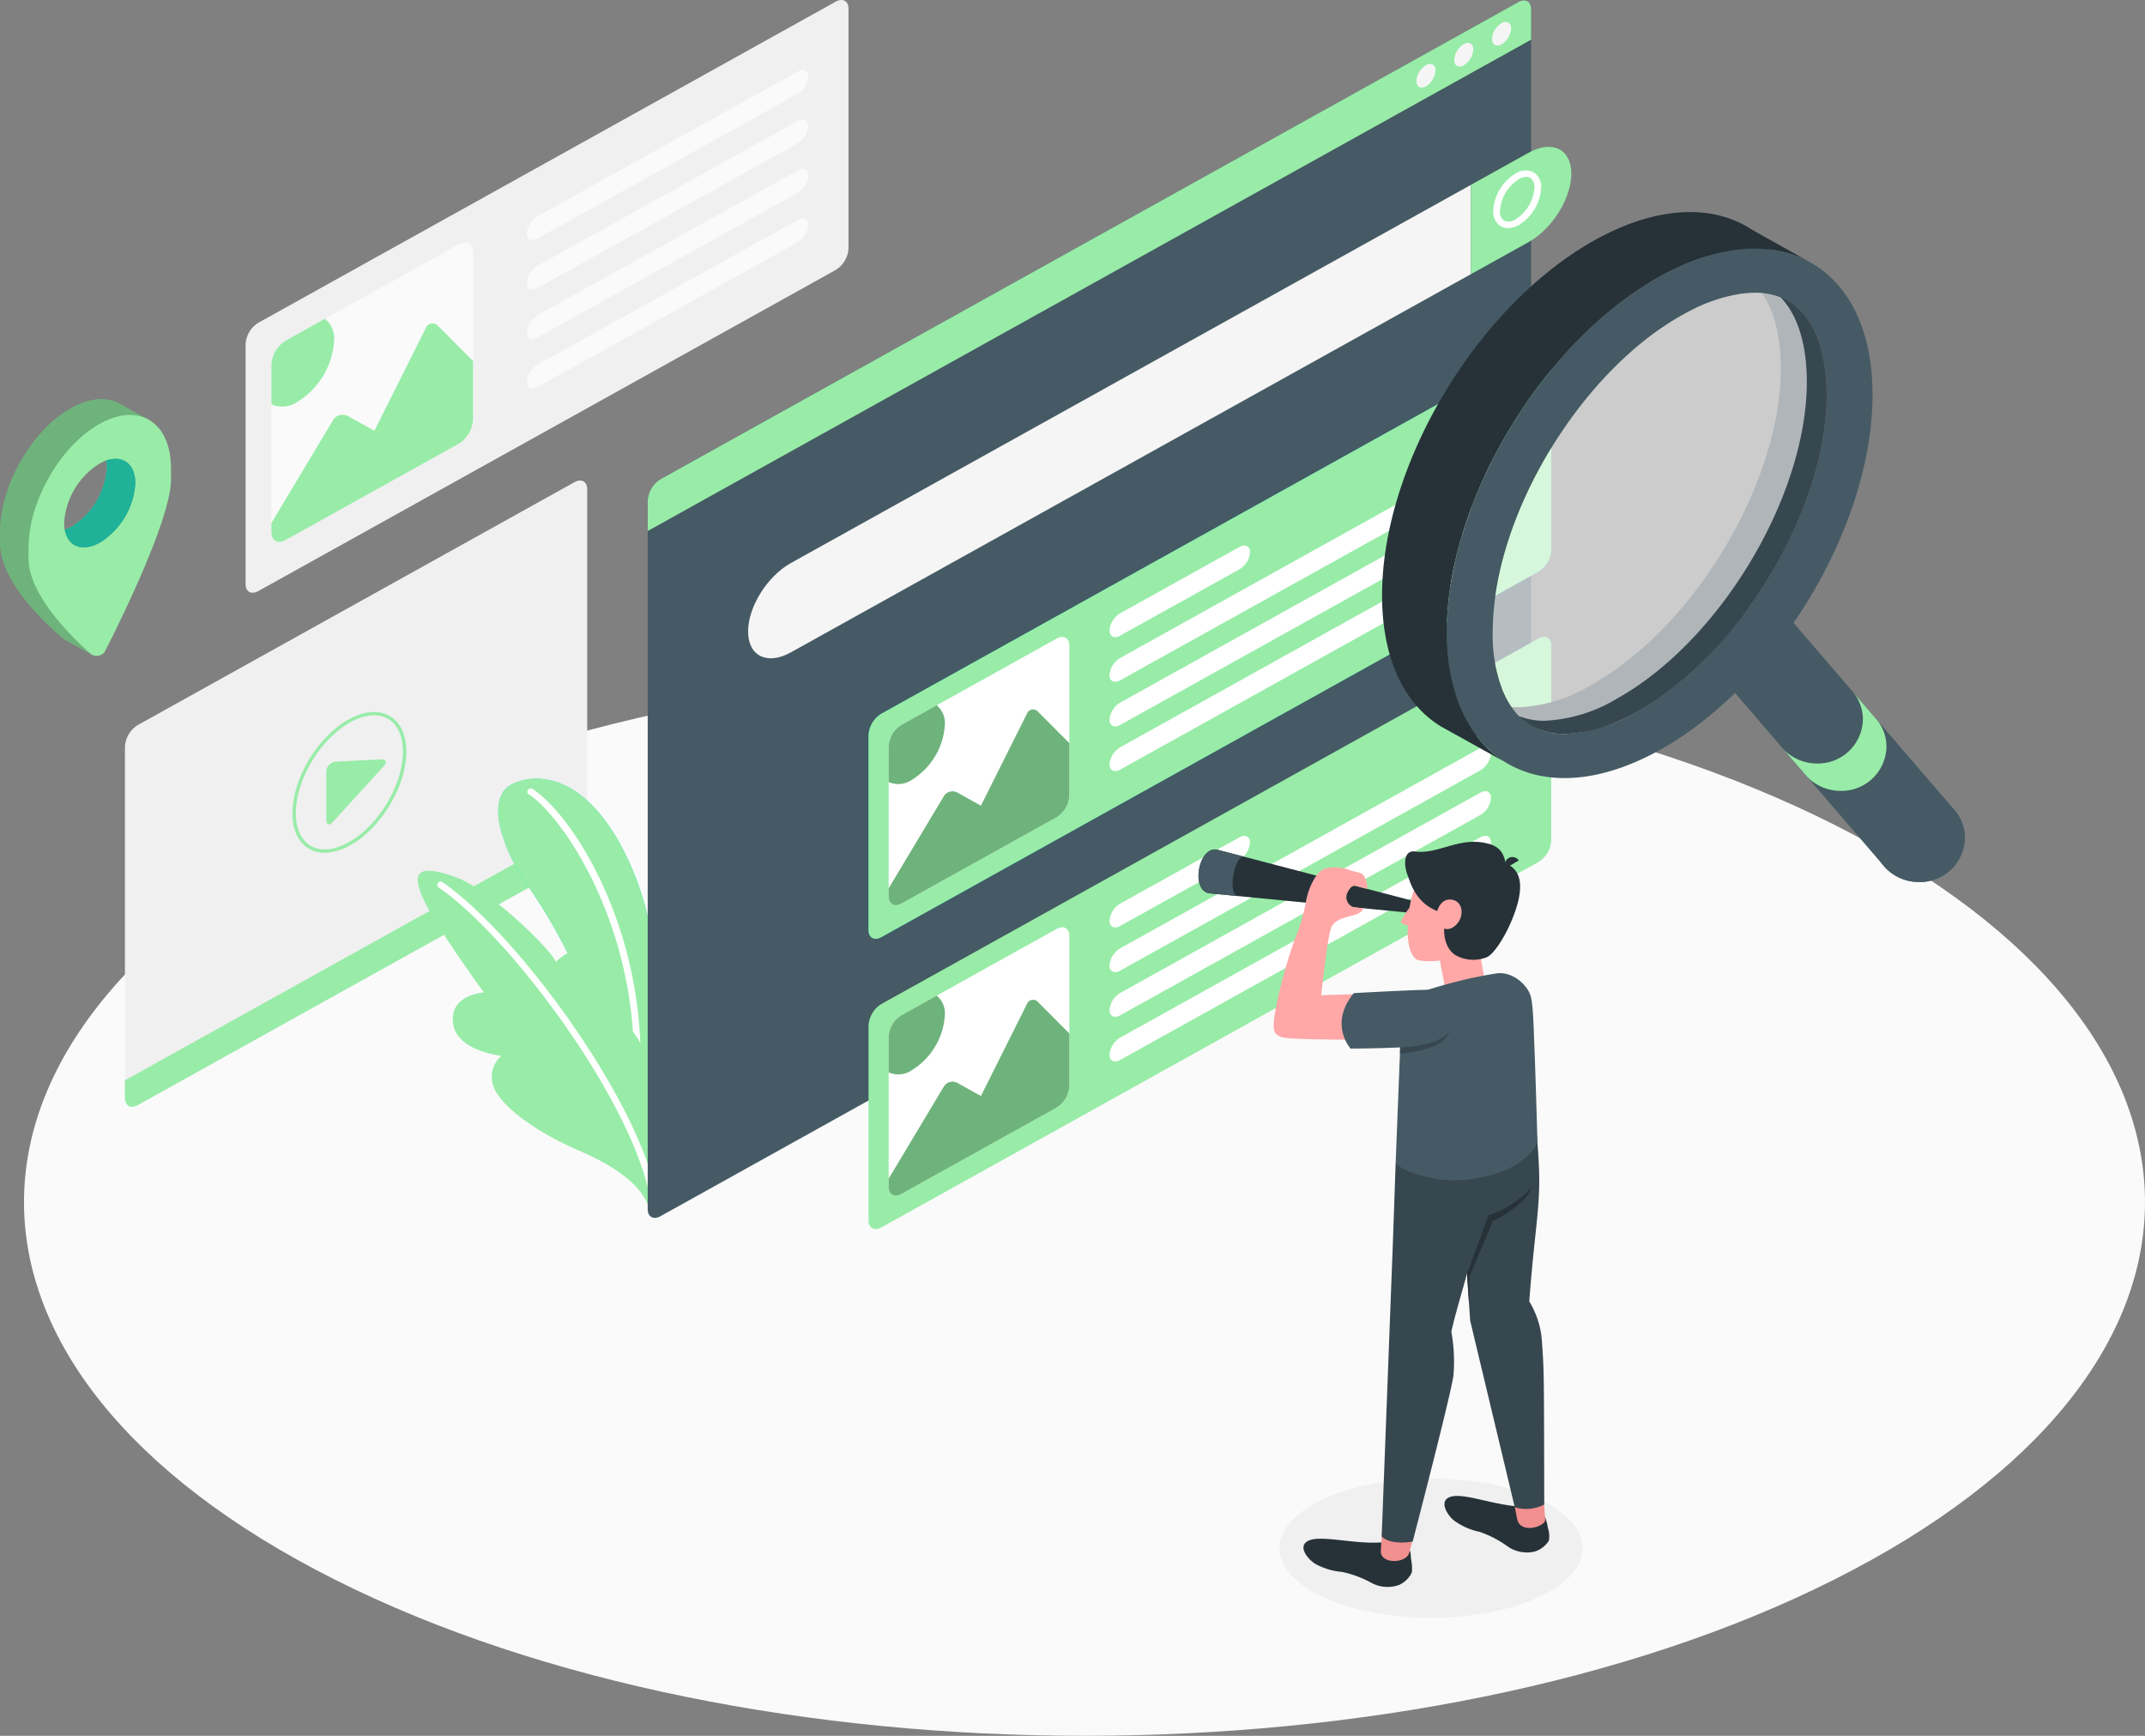 <svg xmlns="http://www.w3.org/2000/svg" width="324" height="262.152" viewBox="0 0 324 262.152">
    <rect x="0" y="0" width="324" height="262.152" fill="#808080" stroke="none"/>
    <g id="Group_4467" transform="translate(-38.723 -75.678)">
        <g id="Floor" transform="translate(42.347 176.633)">
            <path id="Path_42939"
                d="M90.495,353.657c62.558,31.476,163.984,31.476,226.539,0s62.558-82.508,0-113.984-163.983-31.476-226.54,0S27.937,322.181,90.495,353.657Z"
                transform="translate(-43.576 -216.067)" fill="#fafafa" />
        </g>
        <g id="Shadow" transform="translate(231.983 298.979)">
            <ellipse id="Ellipse_142" cx="22.901" cy="10.512" rx="22.901" ry="10.512"
                fill="#f0f0f0" />
        </g>
        <g id="Screens_2" transform="translate(57.596 75.678)">
            <g id="Group_4431" transform="translate(18.215)">
                <path id="Path_42940"
                    d="M88.4,127.658v36.2c0,1.193.869,1.676,1.941,1.08l87.193-48.485a4.106,4.106,0,0,0,1.941-3.239v-36.2c0-1.193-.869-1.676-1.941-1.08L90.337,124.418A4.106,4.106,0,0,0,88.4,127.658Z"
                    transform="translate(-88.396 -75.678)" fill="#f0f0f0" />
                <path id="Path_42941"
                    d="M95.8,141.423l26.126-14.528c1.2-.664,2.165-.126,2.165,1.2v25.293A4.577,4.577,0,0,1,121.924,157L95.8,171.53c-1.2.664-2.164.126-2.164-1.2V145.034A4.577,4.577,0,0,1,95.8,141.423Z"
                    transform="translate(-89.723 -89.984)" fill="#fafafa" />
                <path id="Path_42942"
                    d="M116.955,144.293l-7.768,15.518-3.959-2.2a1.7,1.7,0,0,0-2.277.588l-9.318,15.544V175.1c0,1.33.968,1.868,2.165,1.2l26.126-14.528a4.579,4.579,0,0,0,2.164-3.608V149.28l-5.256-5.275A1.1,1.1,0,0,0,116.955,144.293Z"
                    transform="translate(-89.723 -94.756)" fill="#98eca8" />
                <path id="Path_42943"
                    d="M97.555,155.177a11.731,11.731,0,0,0,5.549-9.255,3.857,3.857,0,0,0-1.38-3.3l-5.927,3.3a4.577,4.577,0,0,0-2.164,3.611v6.019A4.024,4.024,0,0,0,97.555,155.177Z"
                    transform="translate(-89.723 -94.483)" fill="#98eca8" />
                <path id="Path_42944"
                    d="M146.939,112.459,186.2,90.625c.894-.5,1.619-.144,1.619.788A3.325,3.325,0,0,1,186.2,94l-39.267,21.835c-.894.5-1.618.143-1.617-.789A3.324,3.324,0,0,1,146.939,112.459Z"
                    transform="translate(-102.819 -79.813)" fill="#fafafa" />
                <path id="Path_42945"
                    d="M146.939,122.851,186.2,101.017c.894-.5,1.619-.145,1.619.788a3.325,3.325,0,0,1-1.619,2.588l-39.267,21.834c-.894.5-1.618.144-1.617-.788A3.324,3.324,0,0,1,146.939,122.851Z"
                    transform="translate(-102.819 -82.732)" fill="#fafafa" />
                <path id="Path_42946"
                    d="M146.939,133.243,186.2,111.408c.894-.5,1.619-.144,1.619.789a3.324,3.324,0,0,1-1.619,2.587L146.938,136.62c-.894.5-1.618.144-1.617-.788A3.323,3.323,0,0,1,146.939,133.243Z"
                    transform="translate(-102.819 -85.651)" fill="#fafafa" />
                <path id="Path_42947"
                    d="M146.939,143.635,186.205,121.8c.894-.5,1.618-.144,1.618.788a3.324,3.324,0,0,1-1.618,2.588l-39.267,21.834c-.894.5-1.618.145-1.618-.788A3.324,3.324,0,0,1,146.939,143.635Z"
                    transform="translate(-102.819 -88.57)" fill="#fafafa" />
            </g>
            <g id="Group_4432" transform="translate(0 72.575)">
                <path id="Path_42948"
                    d="M64,269.841V216.764a4.107,4.107,0,0,1,1.942-3.239l65.941-36.668c1.072-.6,1.942-.113,1.942,1.079v53.078a4.109,4.109,0,0,1-1.942,3.239L65.942,270.921C64.87,271.518,64,271.034,64,269.841Z"
                    transform="translate(-64 -176.601)" fill="#f0f0f0" />
                <path id="Path_42949"
                    d="M64,287.4v2.657c0,1.193.87,1.677,1.942,1.08l65.941-36.668a4.109,4.109,0,0,0,1.942-3.239v-2.658Z"
                    transform="translate(-64 -196.817)" fill="#98eca8" />
                <path id="Path_42950"
                    d="M106.222,235.5l6.709-.34c.824-.042,1.051.408.506,1.005l-7.722,8.458c-.544.6-.986.436-.986-.359v-7.249A1.561,1.561,0,0,1,106.222,235.5Z"
                    transform="translate(-74.319 -193.048)" fill="#98eca8" />
                <path id="Path_42951"
                    d="M102.761,246.468a4.683,4.683,0,0,1-2.3-.571c-1.658-.922-2.572-2.846-2.572-5.416,0-5.195,3.8-11.535,8.472-14.133,2.312-1.286,4.5-1.484,6.157-.563s2.571,2.846,2.571,5.417c0,5.195-3.8,11.535-8.471,14.132A8.056,8.056,0,0,1,102.761,246.468Zm7.452-20.759a7.534,7.534,0,0,0-3.6,1.067c-4.53,2.519-8.215,8.667-8.215,13.7,0,2.387.822,4.158,2.315,4.988s3.5.631,5.643-.563c4.529-2.518,8.215-8.666,8.215-13.7,0-2.387-.822-4.158-2.315-4.988A4.147,4.147,0,0,0,110.214,225.71Z"
                    transform="translate(-72.586 -190.256)" fill="#98eca8" />
            </g>
        </g>
        <g id="Locator" transform="translate(38.723 135.957)">
            <g id="Group_4440" transform="translate(0 0)">
                <g id="Group_4435">
                    <g id="Group_4433">
                        <path id="Path_42952"
                            d="M61.233,162.637l-4.089-2.262h0c-1.952-1.258-4.661-1.2-7.658.462-5.945,3.306-10.763,11.7-10.763,18.744v1.6c0,7.047,9.837,14.7,9.837,14.7l4.022,2.191s-2.416-2.654-2.141-3.2c2.635-5.208,9.808-19.914,9.807-25.667v-1.6a12.074,12.074,0,0,0-.461-3.44l.461.255ZM49.486,178.792c-2.972,1.653-5.381.313-5.382-2.992,1.6-.242,5.622-6.856,5.382-8.977,2.972-1.653,5.381-.313,5.381,2.992A11.38,11.38,0,0,1,49.486,178.792Z"
                            transform="translate(-38.723 -159.502)" fill="#6eb37b" />
                    </g>
                    <g id="Group_4434" opacity="0.2">
                        <path id="Path_42953"
                            d="M61.233,162.637l-4.089-2.262h0c-1.952-1.258-4.661-1.2-7.658.462-5.945,3.306-10.763,11.7-10.763,18.744v1.6c0,7.047,9.837,14.7,9.837,14.7l4.022,2.191s-2.416-2.654-2.141-3.2c2.635-5.208,9.808-19.914,9.807-25.667v-1.6a12.074,12.074,0,0,0-.461-3.44l.461.255ZM49.486,178.792c-2.972,1.653-5.381.313-5.382-2.992,1.6-.242,5.622-6.856,5.382-8.977,2.972-1.653,5.381-.313,5.381,2.992A11.38,11.38,0,0,1,49.486,178.792Z"
                            transform="translate(-38.723 -159.502)" fill="#6eb37b" />
                    </g>
                </g>
                <g id="Group_4436" transform="translate(4.307 2.393)">
                    <path id="Path_42954"
                        d="M62.7,163.573c-.047-.029-.095-.058-.143-.081-1.921-1.034-4.486-.9-7.3.672-4.259,2.372-7.94,7.348-9.682,12.57,0,.006-.005.012-.005.017a19.758,19.758,0,0,0-1.074,6.158v1.6c0,5.429,6.382,11.726,9.317,14.334a1.214,1.214,0,0,0,.2.15c.006.006.019.012.024.017a1.477,1.477,0,0,0,2.058-.58c2.535-5,9.919-20.05,9.919-25.887v-1.609C66.012,167.319,64.742,164.757,62.7,163.573Zm-12.729,16.6a5.182,5.182,0,0,1-.1-1.04,11.386,11.386,0,0,1,5.38-8.98,6.481,6.481,0,0,1,.978-.448c2.506-.879,4.4.512,4.4,3.442a11.373,11.373,0,0,1-5.38,8.974C52.615,183.589,50.42,182.7,49.967,180.17Z"
                        transform="translate(-44.491 -162.829)" fill="#98eca8" />
                </g>
                <g id="Group_4439" transform="translate(9.782 9.006)">
                    <g id="Group_4437">
                        <path id="Path_42955"
                            d="M62.49,175.728a11.373,11.373,0,0,1-5.38,8.974c-2.636,1.471-4.832.58-5.285-1.948a6.421,6.421,0,0,0,.978-.442,11.379,11.379,0,0,0,5.38-8.98,5.251,5.251,0,0,0-.1-1.046C60.594,171.407,62.49,172.8,62.49,175.728Z"
                            transform="translate(-51.825 -172.025)" fill="#27debf" />
                    </g>
                    <g id="Group_4438" opacity="0.2">
                        <path id="Path_42956"
                            d="M62.49,175.728a11.373,11.373,0,0,1-5.38,8.974c-2.636,1.471-4.832.58-5.285-1.948a6.421,6.421,0,0,0,.978-.442,11.379,11.379,0,0,0,5.38-8.98,5.251,5.251,0,0,0-.1-1.046C60.594,171.407,62.49,172.8,62.49,175.728Z"
                            transform="translate(-51.825 -172.025)" />
                    </g>
                </g>
            </g>
        </g>
        <g id="Plants" transform="translate(101.83 193.282)">
            <g id="Group_4442">
                <g id="Group_4441" transform="translate(12.15)">
                    <path id="Path_42957"
                        d="M163.159,283.884s2.692-16.509-3.29-30.762S145.8,238,141.625,240.036s-1.467,9.915,2.274,15.216c4.9,6.948,13.178,21.926,12.879,35.368Z"
                        transform="translate(-139.517 -239.218)" fill="#27debf" />
                    <path id="Path_42958"
                        d="M163.159,283.884s2.692-16.509-3.29-30.762S145.8,238,141.625,240.036s-1.467,9.915,2.274,15.216c4.9,6.948,13.178,21.926,12.879,35.368Z"
                        transform="translate(-139.517 -239.218)" fill="#98eca8" />
                </g>
                <path id="Path_42959"
                    d="M161.957,285.508h-.022a.5.5,0,0,1-.486-.509c.991-22.645-10.758-39.594-15.824-42.847a.478.478,0,0,1-.141-.677.516.516,0,0,1,.7-.136c5.976,3.836,17.264,21.125,16.276,43.7A.5.5,0,0,1,161.957,285.508Z"
                    transform="translate(-128.857 -239.79)" fill="#fff" />
                <path id="Path_42960"
                    d="M157.972,308.954c-1.021-2.477-3.66-5.236-10.483-8.187s-11.892-6.879-12.835-9.728a4.16,4.16,0,0,1,1.208-4.534s-6.4-.722-7.205-4.5c-1.015-4.757,4.58-5.07,4.58-5.07s-7.337-9.955-9.29-14.414.3-4.69,5.034-3,13.756,10.2,15.153,12.8c0,0,2.439-2.9,5.065-.991s2.758,7.556,1.2,9.594a5.631,5.631,0,0,1,5.55,2.211c2.672,3.373,3.552,11.8,3.552,11.8Z"
                    transform="translate(-123.244 -244.649)" fill="#98eca8" />
                <path id="Path_42961"
                    d="M159.456,307.292a.5.5,0,0,1-.493-.375c-3.632-14.559-20.858-37.8-31.558-45.2a.478.478,0,0,1-.117-.682.521.521,0,0,1,.709-.112c10.834,7.485,28.276,31.022,31.954,45.763a.488.488,0,0,1-.376.59A.515.515,0,0,1,159.456,307.292Z"
                    transform="translate(-124.244 -245.29)" fill="#fff" />
            </g>
        </g>
        <g id="Screen_1" transform="translate(136.558 75.745)">
            <g id="Group_4449" transform="translate(0)">
                <g id="Group_4445">
                    <path id="Path_42962"
                        d="M350.529,120.689a.511.511,0,0,1-.253-.066l-2.1-1.167a.479.479,0,0,1-.186-.668.519.519,0,0,1,.693-.179l2.1,1.168a.479.479,0,0,1,.186.667A.511.511,0,0,1,350.529,120.689Z"
                        transform="translate(-214.897 -87.786)" fill="#fff" />
                    <path id="Path_42963"
                        d="M169.757,151.31V258.3c0,1.191.868,1.674,1.94,1.079l129.568-72.048A4.1,4.1,0,0,0,303.2,184.1V77.106c0-1.192-.868-1.675-1.939-1.079L171.7,148.074A4.1,4.1,0,0,0,169.757,151.31Z"
                        transform="translate(-169.757 -75.772)" fill="#455a64" />
                    <path id="Path_42964"
                        d="M190.067,181.954c0,3.726,2.9,5.137,6.466,3.15l102.718-57.117V114.5L196.533,171.613C192.962,173.6,190.067,178.229,190.067,181.954Z"
                        transform="translate(-174.903 -86.649)" fill="#f5f5f5" />
                    <path id="Path_42965"
                        d="M345,107.418c3.571-1.986,6.466-.575,6.466,3.15S348.57,118.924,345,120.91l-8.7,4.837V112.255Z"
                        transform="translate(-211.953 -84.408)" fill="#98eca8" />
                    <path id="Path_42966"
                        d="M343.043,120.18a2.165,2.165,0,0,1-1.062-.266,2.534,2.534,0,0,1-1.165-2.362,7.015,7.015,0,0,1,3.362-5.608,2.749,2.749,0,0,1,2.705-.209,2.533,2.533,0,0,1,1.164,2.362,7.015,7.015,0,0,1-3.361,5.608A3.421,3.421,0,0,1,343.043,120.18Zm2.775-7.733a2.392,2.392,0,0,0-1.132.344,6.138,6.138,0,0,0-2.854,4.761,1.626,1.626,0,0,0,.657,1.514,1.769,1.769,0,0,0,1.69-.21,6.137,6.137,0,0,0,2.854-4.761,1.628,1.628,0,0,0-.656-1.514A1.134,1.134,0,0,0,345.818,112.447Z"
                        transform="translate(-213.097 -85.799)" fill="#fff" />
                    <g id="Group_4443" transform="translate(33.362 52.281)">
                        <path id="Path_42967"
                            d="M315.618,148.729,216.38,203.912a4.1,4.1,0,0,0-1.94,3.236v29.415c0,1.192.868,1.674,1.94,1.079l99.238-55.183a4.1,4.1,0,0,0,1.94-3.236V149.808C317.558,148.616,316.689,148.134,315.618,148.729Z"
                            transform="translate(-214.44 -148.474)" fill="#27debf" />
                        <path id="Path_42968"
                            d="M315.618,148.729,216.38,203.912a4.1,4.1,0,0,0-1.94,3.236v29.415c0,1.192.868,1.674,1.94,1.079l99.238-55.183a4.1,4.1,0,0,0,1.94-3.236V149.808C317.558,148.616,316.689,148.134,315.618,148.729Z"
                            transform="translate(-214.44 -148.474)" fill="#98eca8" />
                    </g>
                    <path id="Path_42969"
                        d="M264.8,200.48l18-10.008c.893-.5,1.616-.144,1.616.787a3.322,3.322,0,0,1-1.616,2.586l-18,10.007c-.894.5-1.616.144-1.616-.787A3.318,3.318,0,0,1,264.8,200.48Z"
                        transform="translate(-193.428 -107.927)" fill="#fff" />
                    <path id="Path_42970"
                        d="M263.185,204.541c0,.931.723,1.284,1.616.787l54.391-30.245a3.321,3.321,0,0,0,1.616-2.585c0-.931-.723-1.284-1.616-.788L264.8,201.955A3.321,3.321,0,0,0,263.185,204.541Z"
                        transform="translate(-193.428 -102.657)" fill="#fff" />
                    <path id="Path_42971"
                        d="M263.185,213.921c0,.931.723,1.284,1.616.787l54.391-30.245a3.32,3.32,0,0,0,1.616-2.585c0-.931-.723-1.284-1.616-.787L264.8,211.336A3.319,3.319,0,0,0,263.185,213.921Z"
                        transform="translate(-193.428 -105.292)" fill="#fff" />
                    <path id="Path_42972"
                        d="M263.185,223.3c0,.931.723,1.284,1.616.787l54.391-30.245a3.32,3.32,0,0,0,1.616-2.586c0-.931-.723-1.284-1.616-.787L264.8,220.714A3.321,3.321,0,0,0,263.185,223.3Z"
                        transform="translate(-193.428 -107.926)" fill="#fff" />
                    <path id="Path_42973"
                        d="M220.442,222.726l23.416-13.021c1.071-.6,1.94-.113,1.94,1.079v22.669a4.1,4.1,0,0,1-1.94,3.236l-23.416,13.021c-1.071.6-1.94.113-1.94-1.079V225.962A4.1,4.1,0,0,1,220.442,222.726Z"
                        transform="translate(-182.107 -113.32)" fill="#fff" />
                    <path id="Path_42974"
                        d="M239.4,225.3l-6.962,13.908-3.548-1.973a1.525,1.525,0,0,0-2.041.526L218.5,251.691v1.217c0,1.192.868,1.675,1.941,1.079l23.415-13.021a4.1,4.1,0,0,0,1.94-3.234v-7.964l-4.711-4.727A.984.984,0,0,0,239.4,225.3Z"
                        transform="translate(-182.107 -117.597)" fill="#6eb37b" />
                    <path id="Path_42975"
                        d="M222.017,235.052a10.513,10.513,0,0,0,4.973-8.294,3.455,3.455,0,0,0-1.237-2.954l-5.312,2.953a4.1,4.1,0,0,0-1.94,3.236v5.395A3.607,3.607,0,0,0,222.017,235.052Z"
                        transform="translate(-182.107 -117.352)" fill="#6eb37b" />
                    <g id="Group_4444" transform="translate(33.362 96.129)">
                        <path id="Path_42976"
                            d="M315.618,209.705,216.38,264.888a4.1,4.1,0,0,0-1.94,3.236v29.415c0,1.192.868,1.674,1.94,1.079l99.238-55.182a4.1,4.1,0,0,0,1.94-3.236V210.784C317.558,209.592,316.689,209.109,315.618,209.705Z"
                            transform="translate(-214.44 -209.45)" fill="#98eca8" />
                        <path id="Path_42977"
                            d="M315.618,209.705,216.38,264.888a4.1,4.1,0,0,0-1.94,3.236v29.415c0,1.192.868,1.674,1.94,1.079l99.238-55.182a4.1,4.1,0,0,0,1.94-3.236V210.784C317.558,209.592,316.689,209.109,315.618,209.705Z"
                            transform="translate(-214.44 -209.45)" fill="#98eca8" opacity="0.2" />
                    </g>
                    <path id="Path_42978"
                        d="M264.8,261.455l18-10.007c.893-.5,1.616-.144,1.616.787a3.322,3.322,0,0,1-1.616,2.586l-18,10.007c-.894.5-1.616.144-1.616-.787A3.32,3.32,0,0,1,264.8,261.455Z"
                        transform="translate(-193.428 -125.054)" fill="#fff" />
                    <path id="Path_42979"
                        d="M263.185,265.517c0,.931.723,1.284,1.616.787l54.391-30.245a3.319,3.319,0,0,0,1.616-2.585c0-.931-.723-1.284-1.616-.787L264.8,262.931A3.319,3.319,0,0,0,263.185,265.517Z"
                        transform="translate(-193.428 -119.784)" fill="#fff" />
                    <path id="Path_42980"
                        d="M263.185,274.9c0,.931.723,1.284,1.616.787l54.391-30.244a3.322,3.322,0,0,0,1.616-2.586c0-.931-.723-1.284-1.616-.787L264.8,272.311A3.32,3.32,0,0,0,263.185,274.9Z"
                        transform="translate(-193.428 -122.419)" fill="#fff" />
                    <path id="Path_42981"
                        d="M263.185,284.276c0,.931.723,1.284,1.616.787l54.391-30.244a3.322,3.322,0,0,0,1.616-2.586c0-.931-.723-1.284-1.616-.787L264.8,281.69A3.32,3.32,0,0,0,263.185,284.276Z"
                        transform="translate(-193.428 -125.053)" fill="#fff" />
                    <path id="Path_42982"
                        d="M220.442,283.7l23.416-13.021c1.071-.6,1.94-.113,1.94,1.079v22.669a4.1,4.1,0,0,1-1.94,3.236l-23.416,13.021c-1.071.6-1.94.112-1.94-1.079V286.937A4.1,4.1,0,0,1,220.442,283.7Z"
                        transform="translate(-182.107 -130.448)" fill="#fff" />
                    <path id="Path_42983"
                        d="M239.4,286.274l-6.962,13.908-3.548-1.973a1.526,1.526,0,0,0-2.041.527L218.5,312.667v1.217c0,1.191.868,1.674,1.941,1.079l23.415-13.021a4.1,4.1,0,0,0,1.94-3.234v-7.964l-4.711-4.727A.984.984,0,0,0,239.4,286.274Z"
                        transform="translate(-182.107 -134.724)" fill="#6eb37b" />
                    <path id="Path_42984"
                        d="M222.017,296.028a10.513,10.513,0,0,0,4.973-8.294,3.457,3.457,0,0,0-1.237-2.955l-5.312,2.954a4.1,4.1,0,0,0-1.94,3.236v5.395A3.609,3.609,0,0,0,222.017,296.028Z"
                        transform="translate(-182.107 -134.479)" fill="#6eb37b" />
                    <path id="Path_42985"
                        d="M303.2,81.694V77.106c0-1.192-.868-1.675-1.94-1.079L171.7,148.074a4.1,4.1,0,0,0-1.94,3.236V155.9Z"
                        transform="translate(-169.757 -75.772)" fill="#98eca8" />
                </g>
                <g id="Group_4446" transform="translate(116.117 9.585)">
                    <path id="Path_42986"
                        d="M326.716,89.29a3.044,3.044,0,0,0-1.439,2.4c0,.884.644,1.242,1.439.8a3.042,3.042,0,0,0,1.439-2.4C328.155,89.207,327.511,88.849,326.716,89.29Z"
                        transform="translate(-325.277 -89.101)" fill="#f5f5f5" />
                </g>
                <g id="Group_4447" transform="translate(121.827 6.411)">
                    <path id="Path_42987"
                        d="M334.363,84.876a3.041,3.041,0,0,0-1.439,2.4c0,.884.644,1.242,1.439.8a3.042,3.042,0,0,0,1.438-2.4C335.8,84.792,335.157,84.434,334.363,84.876Z"
                        transform="translate(-332.924 -84.686)" fill="#f5f5f5" />
                </g>
                <g id="Group_4448" transform="translate(127.536 3.236)">
                    <path id="Path_42988"
                        d="M342.01,80.461a3.045,3.045,0,0,0-1.44,2.4c0,.884.645,1.242,1.44.8a3.044,3.044,0,0,0,1.439-2.4C343.448,80.378,342.8,80.02,342.01,80.461Z"
                        transform="translate(-340.57 -80.272)" fill="#f5f5f5" />
                </g>
            </g>
        </g>
        <g id="Character" transform="translate(219.749 202.808)">
            <g id="Group_4464">
                <g id="Group_4451" transform="translate(37.158 98.795)">
                    <g id="Group_4450">
                        <path id="Path_42989"
                            d="M346.116,392.995a7.018,7.018,0,0,1,.458,1.719,3.674,3.674,0,0,1,.142,1.89,3.874,3.874,0,0,1-2.216,1.668,5.115,5.115,0,0,1-3.909-.728,16.2,16.2,0,0,0-4.324-2.266,10.035,10.035,0,0,1-3.825-1.673c-1.074-.831-2.509-3.127-.454-3.658,2.073-.536,6.526,1.345,10.591,1.516Z"
                            transform="translate(-330.946 -389.851)" fill="#263238" />
                    </g>
                </g>
                <g id="Group_4452" transform="translate(47.601 99.35)">
                    <path id="Path_42990"
                        d="M349.469,390.623s.241,2.748.242,3.08c0,.931-3.554,2.172-4.215,0l-.564-2.918Z"
                        transform="translate(-344.932 -390.623)" fill="#f28f8f" />
                </g>
                <path id="Path_42991"
                    d="M341.914,306.808a55.556,55.556,0,0,1,3.352,5.378s.352,4,.352,6.661c0,4.891-.79,8.668-1.51,18.3a13.3,13.3,0,0,1,1.928,6.228c.3,4.364.3,4.336.334,24.449a5.989,5.989,0,0,1-4.448.419l-6.742-28.2-.734-11.064-2.106-13.757Z"
                    transform="translate(-294.14 -267.73)" fill="#37474f" />
                <g id="Group_4454" transform="translate(15.861 105.257)">
                    <g id="Group_4453">
                        <path id="Path_42992"
                            d="M318.426,400.556c.243.242.16.693.268,1.511a6.29,6.29,0,0,1,.1,1.848,3.833,3.833,0,0,1-1.984,1.921,5.135,5.135,0,0,1-3.972-.254,16.381,16.381,0,0,0-4.584-1.731,10.118,10.118,0,0,1-4.011-1.2c-1.173-.7-2.894-2.8-.923-3.575,1.987-.78,6.908.626,10.964.308Z"
                            transform="translate(-302.422 -398.837)" fill="#263238" />
                    </g>
                </g>
                <g id="Group_4455" transform="translate(27.543 102.73)">
                    <path id="Path_42993"
                        d="M323.326,396.119s-.764,3.133-.949,3.831c-.446,1.679-4.31,1.764-4.31-.173l.26-4.456Z"
                        transform="translate(-318.067 -395.322)" fill="#f28f8f" />
                </g>
                <path id="Path_42994"
                    d="M329.625,307.954c1.936,3.654,3.8,6.888,3.865,10.792.137,8.245-3.414,17.328-4.721,23.29a25.521,25.521,0,0,1,.325,6.54c-.259,2.49-6.166,25.155-6.166,25.155s-3.283.657-4.683-.769l1.664-43.656.445-12.684Z"
                    transform="translate(-290.569 -268.052)" fill="#37474f" />
                <g id="Group_4456" transform="translate(36.398 16.285)">
                    <path id="Path_42995" d="M329.927,276.406l1.223,6.49,6.086-.428-1.277-7.356Z"
                        transform="translate(-329.927 -275.111)" fill="#ffa8a7" />
                </g>
                <g id="Group_4457" transform="translate(29.784 19.84)">
                    <path id="Path_42996"
                        d="M341.42,283.383c-.6-1.765-2.927-3.685-5.253-3.269a70.832,70.832,0,0,0-10.186,2.45c-2.129.732-4.068,2.5-4.245,9.251l-.668,16.971a7.716,7.716,0,0,0,3.215,1.638,18.266,18.266,0,0,0,10.286.332c6.4-1.346,7.923-5.078,7.923-5.078s-.246-8.98-.438-13.864C341.891,287.665,341.834,284.594,341.42,283.383Z"
                        transform="translate(-321.069 -280.056)" fill="#455a64" />
                </g>
                <path id="Path_42997"
                    d="M314.978,262.206l-31.02-8.107c-2.806-.462-3.979,6.132-1.174,6.595l31.888,3.1Z"
                    transform="translate(-281.178 -252.918)" fill="#263238" />
                <path id="Path_42998"
                    d="M309.916,276.944l-6.34.186s.957-9.085,1.545-10.273,2-1.437,3.4-1.824,1.4-1.027,1.4-1.027l-1.265-.123a1.573,1.573,0,0,1-1.065-2.335c.225-.419.6-1.077,1.272-.9l1.673.437a3.643,3.643,0,0,0-.53-2.023c-.557-.6-.935-.414-2.049-.786a6.071,6.071,0,0,0-3.893-.234c-1.369.542-2.408,3.009-2.752,4.756a28.514,28.514,0,0,1-1.717,5.9c-1.221,3.24-3.01,9.881-3.178,12.548-.078,1.228.04,1.957,1.46,2.284s11.851.346,11.851.346Z"
                    transform="translate(-285.036 -253.964)" fill="#ffa8a7" />
                <g id="Group_4458" transform="translate(30.589 9.89)">
                    <path id="Path_42999"
                        d="M323.45,266.219s-1.474,2.1-1.286,2.327a3.53,3.53,0,0,0,1.108.472Z"
                        transform="translate(-322.147 -266.219)" fill="#ffa8a7" />
                </g>
                <g id="Group_4459" transform="translate(31.6 2.699)">
                    <path id="Path_43000"
                        d="M328.3,256.749c-1.419.69-3.872,1.966-4.549,6.969-.7,5.137.22,6.793.941,7.473.487.46,3.134.488,4.46.1,1.66-.48,5.4-1.85,7.111-4.489,2.008-3.1,2.457-7.262.191-8.915A8.8,8.8,0,0,0,328.3,256.749Z"
                        transform="translate(-323.5 -256.219)" fill="#ffa8a7" />
                </g>
                <path id="Path_43001"
                    d="M335.506,338.094l3.234-8.8a16.084,16.084,0,0,0,6.533-4.2s-.721,2.51-5.854,5.082l-3.545,8.331-.029,4.632Z"
                    transform="translate(-294.943 -272.866)" fill="#263238" />
                <g id="Group_4461" transform="translate(31.222)">
                    <g id="Group_4460">
                        <path id="Path_43002"
                            d="M323.325,257.416c.467,1.233,1.252,4.248,4.519,5.508,0,0,.467-1.922,2.144-1.719s1.964,2.267.933,3.545-2.032.819-2.032.819-.225,2.757,1.686,4.006a5.527,5.527,0,0,0,4.75.326c1.1-.486,2.654-3.022,3.567-5.1,1.931-4.4,2.206-7.933-.711-9.046-.36-2-1.294-2.754-3.175-3.127-4.05-.8-7.11,1.758-10.508,1.306C322.726,253.694,322.792,256.008,323.325,257.416Z"
                            transform="translate(-322.995 -252.466)" fill="#263238" />
                    </g>
                </g>
                <g id="Group_4463" transform="translate(46.306 2.304)">
                    <g id="Group_4462">
                        <path id="Path_43003"
                            d="M343.367,257.322l1.908-1.141a1.148,1.148,0,0,0-1.546-.349A1.058,1.058,0,0,0,343.367,257.322Z"
                            transform="translate(-343.197 -255.67)" fill="#263238" />
                    </g>
                </g>
                <path id="Path_43004"
                    d="M311.973,284.048s8.922-.492,11.239-.5,4.7,3.728,3.276,6.28c-.938,1.681-3.869,2.255-7.566,2.427-3.668.171-7.428.171-7.428.171S308.138,288.773,311.973,284.048Z"
                    transform="translate(-288.515 -261.195)" fill="#455a64" />
                <path id="Path_43005"
                    d="M321.977,294.7s5.655-.07,7.5-2.424a4.314,4.314,0,0,1-2.624,2.326,16.83,16.83,0,0,1-4.911,1.018Z"
                    transform="translate(-291.507 -263.648)" fill="#37474f" />
                <path id="Path_43006"
                    d="M283.959,254.1c-2.806-.462-3.979,6.132-1.174,6.595l4.448.433c-1.822-.178-.556-6.317.833-5.954h0Z"
                    transform="translate(-281.178 -252.918)" fill="#455a64" />
            </g>
        </g>
        <g id="Magnifiyng_Glass" transform="translate(247.485 107.707)">
            <g id="Group_4466">
                <path id="Path_43007"
                    d="M431.531,249.057a6.793,6.793,0,0,1-6.914,6.659,7.027,7.027,0,0,1-5.07-2.129l-.456-.531c-.007-.008-.014-.008-.014-.015a6.515,6.515,0,0,1-1.374-3.984,6.793,6.793,0,0,1,6.914-6.659,7.046,7.046,0,0,1,5.062,2.122l.47.546a.007.007,0,0,1,.007.007A6.514,6.514,0,0,1,431.531,249.057Z"
                    transform="translate(-343.503 -154.537)" fill="#455a64" />
                <path id="Path_43008"
                    d="M422.227,237.5a6.793,6.793,0,0,1-6.914,6.659,7.027,7.027,0,0,1-5.07-2.129l-.456-.531c-.007-.008-.014-.008-.014-.015l-28.79-33.475,12.133-6.745,27.26,31.7.47.546a.007.007,0,0,1,.007.007A6.514,6.514,0,0,1,422.227,237.5Z"
                    transform="translate(-334.2 -142.984)" fill="#455a64" />
                <path id="Path_43009"
                    d="M403.108,233.867a7.027,7.027,0,0,0,5.07,2.129,6.794,6.794,0,0,0,6.914-6.659,6.514,6.514,0,0,0-1.374-3.984.007.007,0,0,0-.007-.007l-3.56-4.133a.008.008,0,0,1,.008.008,6.517,6.517,0,0,1,1.374,3.984,6.794,6.794,0,0,1-6.914,6.659,7.024,7.024,0,0,1-5.07-2.129Z"
                    transform="translate(-338.904 -148.586)" fill="#98eca8" />
                <path id="Path_43010"
                    d="M376.791,125.859a16.413,16.413,0,0,1,6.174,1.934l-8.759-4.907h0c-5.877-3.888-14.336-3.659-23.736,1.563-17.751,9.872-32.146,33.886-32.146,53.631-.01,9.7,3.434,16.632,9.083,19.929l.122.068,9.349,5.189a15.849,15.849,0,0,1-4.265-3.907,21.675,21.675,0,0,0,6.886-.381c.821-.172,1.652-.381,2.493-.639a3.141,3.141,0,0,1-.316-.124,8.4,8.4,0,0,1-1.286-.705,9.036,9.036,0,0,1-1.94-1.773,12.178,12.178,0,0,1-1.82-3.049,13.727,13.727,0,0,1-1.84.124,10.372,10.372,0,0,1-4.225-.81,7.249,7.249,0,0,1-.9-.467c-.268-.163-.526-.344-.782-.534a33.026,33.026,0,0,1-.782-7.4c0-19.745,14.4-43.759,32.156-53.631a37.089,37.089,0,0,1,7.173-3.1,8.152,8.152,0,0,1,1.88,1.048,9.145,9.145,0,0,1,1.633,1.553,12.6,12.6,0,0,1,1.83,3.059,13.721,13.721,0,0,1,1.84-.124,9.791,9.791,0,0,1,4.837,1.134,6.883,6.883,0,0,1,1.069.677q-.194-.872-.446-1.687A20.1,20.1,0,0,0,376.791,125.859Z"
                    transform="translate(-318.325 -120.218)" fill="#263238" />
                <g id="Group_4465" transform="translate(9.778 5.517)">
                    <path id="Path_43011"
                        d="M386.283,129.948c-.168-.095-.337-.18-.5-.267a16.576,16.576,0,0,0-5.669-1.667,21.361,21.361,0,0,0-6.372.276,28.344,28.344,0,0,0-2.988.733,37.091,37.091,0,0,0-7.173,3.1c-17.76,9.873-32.155,33.887-32.155,53.631a33.027,33.027,0,0,0,.782,7.4c.1.439.208.858.326,1.277a20.627,20.627,0,0,0,3.4,7.08,15.656,15.656,0,0,0,2.424,2.563,15.352,15.352,0,0,0,1.84,1.344c5.857,3.64,14.158,3.326,23.37-1.792,17.76-9.872,32.156-33.886,32.156-53.631C395.722,140.106,392.111,133.169,386.283,129.948Zm-3.513,5.746a6.88,6.88,0,0,1,1.069.677,9.592,9.592,0,0,1,1.534,1.477c2.236,2.706,3.423,6.909,3.423,12.149,0,17.286-13.139,39.2-28.693,47.856a23.219,23.219,0,0,1-10.894,3.335,10.3,10.3,0,0,1-3.9-.7,3.136,3.136,0,0,1-.316-.124,8.4,8.4,0,0,1-1.286-.705,8.778,8.778,0,0,1-1.386-1.163h-.009c-.188-.191-.367-.4-.545-.61a12.178,12.178,0,0,1-1.82-3.049,23.149,23.149,0,0,1-1.6-9.091c0-.229,0-.457.02-.7.326-17.182,13.328-38.632,28.673-47.161q.533-.3,1.068-.572a24.44,24.44,0,0,1,7.985-2.64,13.722,13.722,0,0,1,1.84-.124,10.376,10.376,0,0,1,3.878.686A6.655,6.655,0,0,1,382.77,135.695Z"
                        transform="translate(-331.421 -127.89)" fill="#455a64" />
                </g>
                <path id="Path_43012"
                    d="M392.113,152.626c0,17.286-13.139,39.2-28.693,47.856a31.666,31.666,0,0,1-2.91,1.439.031.031,0,0,1-.019.009,20.406,20.406,0,0,1-7.964,1.887,10.3,10.3,0,0,1-3.9-.7,3.135,3.135,0,0,1-.316-.124,8.4,8.4,0,0,1-1.286-.705,9.036,9.036,0,0,1-1.94-1.773,9.586,9.586,0,0,1-.573-.772c.346.029.712.047,1.089.047a23.224,23.224,0,0,0,10.893-3.335c15.554-8.652,28.693-30.569,28.693-47.855,0-4.755-.98-8.653-2.84-11.359a8.943,8.943,0,0,1,3.74,1.077,6.883,6.883,0,0,1,1.069.677,9.591,9.591,0,0,1,1.534,1.477c1.969,2.382,3.126,5.918,3.364,10.3C392.093,151.378,392.113,152,392.113,152.626Z"
                    transform="translate(-324.96 -125.001)" fill="#37474f" />
                <path id="Path_43013"
                    d="M388.149,150.612c0,17.286-13.14,39.2-28.693,47.856a23.222,23.222,0,0,1-10.893,3.335,10.233,10.233,0,0,1-3.888-.7h-.009c-.188-.191-.367-.4-.545-.61a12.178,12.178,0,0,1-1.82-3.049,23.149,23.149,0,0,1-1.6-9.091c0-.229,0-.457.02-.7.326-17.182,13.328-38.632,28.673-47.161q.533-.3,1.068-.572a24.44,24.44,0,0,1,7.985-2.64,13.721,13.721,0,0,1,1.84-.124,10.376,10.376,0,0,1,3.878.686c.2.191.386.4.564.61C386.961,141.168,388.149,145.371,388.149,150.612Z"
                    transform="translate(-323.993 -124.978)" fill="#fff" opacity="0.6" />
            </g>
        </g>
    </g>
</svg>
